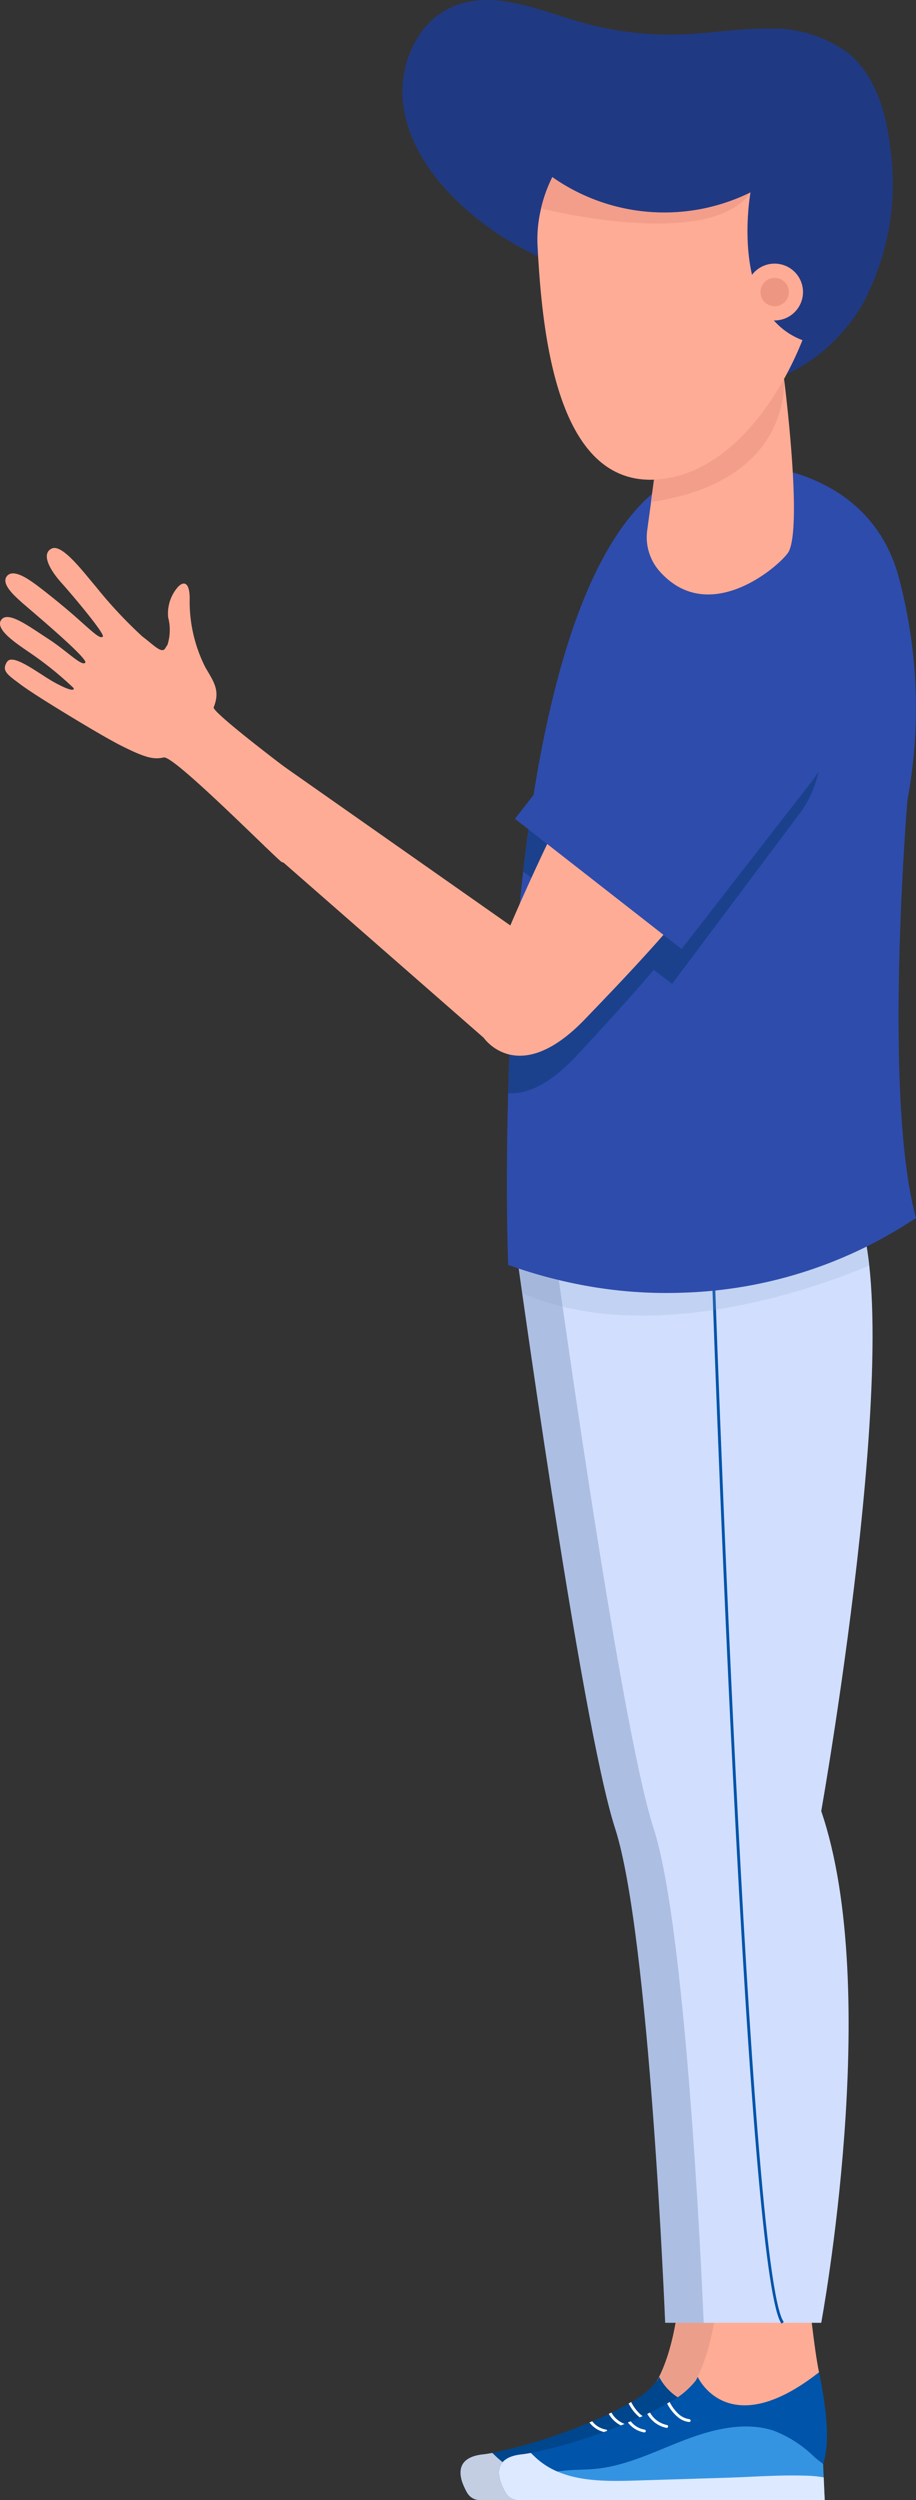 <svg xmlns="http://www.w3.org/2000/svg" width="81" height="221" viewBox="0 0 81 221">
  <rect x="0" y="0" width="81" height="221" fill="#333333" stroke="none"/>
  <g id="Векторный_смарт-объект" data-name="Векторный смарт-объект" transform="translate(-1083.092 -460.315)">
    <g id="Group_9" data-name="Group 9">
      <g id="Group_8" data-name="Group 8">
        <path id="Path_31" data-name="Path 31" d="M1150.322,653.183s.916,12.568,1.788,16.83c0,0-.479,6.278-8,6.278s-3.22-5.055-3.22-5.055,3.549-4.45,2.077-18.053Z" fill="#eb9f8a"/>
        <path id="Path_32" data-name="Path 32" d="M1123.814,678.9a2.135,2.135,0,0,0,.014.237,1.479,1.479,0,0,0,.03.19,1.772,1.772,0,0,0,.05.217,1.035,1.035,0,0,0,.046.155,2.6,2.6,0,0,0,.1.262,1.529,1.529,0,0,0,.085.2,4.776,4.776,0,0,0,.261.514,1.29,1.29,0,0,0,1.124.648h27.092l-.09-2.011-.05-1.182c.657-2.043.264-4.977-.362-8.11-7.9,6.207-10.627.644-10.731.411l-.005,0a.617.617,0,0,1-.039.085,1.962,1.962,0,0,1-.156.276,7.293,7.293,0,0,1-2.278,1.871c-.071.046-.146.087-.22.132-.467.267-.98.538-1.521.8-.08.036-.155.071-.236.11-.471.222-.962.443-1.465.655-.08.039-.16.069-.245.105a46.305,46.305,0,0,1-8.59,2.686c-.3.055-.572.1-.817.126C1124.27,677.448,1123.814,678.136,1123.814,678.9Z" fill="#00468d"/>
        <path id="Path_33" data-name="Path 33" d="M1127.059,681.315h25.553l-.09-2.011-.05-1.182c-.272-.2-.543-.413-.794-.63a10.472,10.472,0,0,0-3.618-2.319c-2.594-.824-5.418-.094-7.957.886s-5.031,2.237-7.742,2.5c-1,.1-2.006.055-3,.192a2.546,2.546,0,0,0-2.052,1.141,2.793,2.793,0,0,0-.216.967C1127.08,681.015,1127.064,681.164,1127.059,681.315Z" fill="#2e81c5"/>
        <path id="Path_34" data-name="Path 34" d="M1123.814,678.9a2.135,2.135,0,0,0,.014.237,1.479,1.479,0,0,0,.03.19,1.772,1.772,0,0,0,.05.217,1.035,1.035,0,0,0,.046.155,2.6,2.6,0,0,0,.1.262,1.529,1.529,0,0,0,.085.2,4.776,4.776,0,0,0,.261.514,1.29,1.29,0,0,0,1.124.648h27.092l-.09-2.011a11.25,11.25,0,0,0-1.75-.151c-2.278-.066-4.582.116-6.854.187q-4.072.126-8.148.251c-2.979.091-6.265.08-8.528-1.867-.211-.18-.417-.383-.618-.578-.3.055-.572.1-.817.126C1124.27,677.448,1123.814,678.136,1123.814,678.9Z" fill="#c3cee2"/>
        <g id="Group_5" data-name="Group 5">
          <path id="Path_35" data-name="Path 35" d="M1138.68,672.784a3.745,3.745,0,0,0,.987,1.237,1.909,1.909,0,0,0,.948.4h.016a.125.125,0,0,0,.126-.11.127.127,0,0,0-.112-.141,1.786,1.786,0,0,1-.957-.457,3.861,3.861,0,0,1-.788-1.063C1138.829,672.7,1138.754,672.74,1138.68,672.784Z" fill="#fff"/>
        </g>
        <g id="Group_6" data-name="Group 6">
          <path id="Path_36" data-name="Path 36" d="M1136.922,673.7a2.518,2.518,0,0,0,1.7,1.239h.02a.127.127,0,0,0,.014-.253,2.242,2.242,0,0,1-1.5-1.1C1137.078,673.624,1137,673.66,1136.922,673.7Z" fill="#fff"/>
        </g>
        <g id="Group_7" data-name="Group 7">
          <path id="Path_37" data-name="Path 37" d="M1135.213,674.459a2.273,2.273,0,0,0,1.44.881l.014.005a.127.127,0,0,0,.016-.253,1.951,1.951,0,0,1-1.225-.739C1135.378,674.393,1135.3,674.423,1135.213,674.459Z" fill="#fff"/>
        </g>
      </g>
      <path id="Path_38" data-name="Path 38" d="M1128.55,569.508s5.883,43.049,8.935,52.444,4.426,43.7,4.426,43.7H1152.3s5.448-29.281,0-45.233c0,0,8.329-46.981,2.421-54.41S1130.293,558.8,1128.55,569.508Z" fill="#acbee2"/>
    </g>
    <g id="Group_14" data-name="Group 14">
      <g id="Group_13" data-name="Group 13">
        <path id="Path_39" data-name="Path 39" d="M1153.728,653.183s.914,12.568,1.786,16.83c0,0-.479,6.278-8,6.278s-3.222-5.055-3.222-5.055,3.549-4.45,2.077-18.053Z" fill="#feac95"/>
        <path id="Path_40" data-name="Path 40" d="M1127.219,678.9a1.793,1.793,0,0,0,.016.237,1.189,1.189,0,0,0,.03.19,1.457,1.457,0,0,0,.05.217,1.025,1.025,0,0,0,.044.155,2.54,2.54,0,0,0,.1.262,1.544,1.544,0,0,0,.085.2,4.777,4.777,0,0,0,.261.514,1.29,1.29,0,0,0,1.124.648h27.092l-.091-2.011-.05-1.182c.657-2.043.266-4.977-.36-8.11-7.9,6.207-10.627.644-10.731.411l-.005,0a.617.617,0,0,1-.041.085,1.957,1.957,0,0,1-.154.276,7.282,7.282,0,0,1-2.279,1.871c-.069.046-.146.087-.22.132-.467.267-.978.538-1.52.8-.08.036-.156.071-.236.11-.472.222-.964.443-1.464.655-.08.039-.161.069-.247.105a46.284,46.284,0,0,1-8.589,2.686c-.3.055-.572.1-.818.126C1127.675,677.448,1127.219,678.136,1127.219,678.9Z" fill="#0054aa"/>
        <path id="Path_41" data-name="Path 41" d="M1130.466,681.315h25.551l-.091-2.011-.05-1.182c-.27-.2-.541-.413-.792-.63a10.5,10.5,0,0,0-3.618-2.319c-2.594-.824-5.418-.094-7.957.886s-5.033,2.237-7.742,2.5c-1,.1-2.006.055-3.005.192a2.548,2.548,0,0,0-2.052,1.141,2.789,2.789,0,0,0-.215.967C1130.485,681.015,1130.471,681.164,1130.466,681.315Z" fill="#3494e2"/>
        <path id="Path_42" data-name="Path 42" d="M1127.219,678.9a1.793,1.793,0,0,0,.016.237,1.189,1.189,0,0,0,.03.19,1.457,1.457,0,0,0,.05.217,1.025,1.025,0,0,0,.044.155,2.54,2.54,0,0,0,.1.262,1.544,1.544,0,0,0,.085.2,4.777,4.777,0,0,0,.261.514,1.29,1.29,0,0,0,1.124.648h27.092l-.091-2.011a11.213,11.213,0,0,0-1.75-.151c-2.278-.066-4.58.116-6.853.187q-4.072.126-8.148.251c-2.981.091-6.267.08-8.528-1.867-.211-.18-.417-.383-.618-.578-.3.055-.572.1-.818.126C1127.675,677.448,1127.219,678.136,1127.219,678.9Z" fill="#dce9ff"/>
        <g id="Group_10" data-name="Group 10">
          <path id="Path_43" data-name="Path 43" d="M1142.084,672.784a3.777,3.777,0,0,0,.989,1.237,1.9,1.9,0,0,0,.948.4h.014a.126.126,0,0,0,.016-.251,1.8,1.8,0,0,1-.959-.457,3.934,3.934,0,0,1-.788-1.063C1142.235,672.7,1142.159,672.74,1142.084,672.784Z" fill="#fff"/>
        </g>
        <g id="Group_11" data-name="Group 11">
          <path id="Path_44" data-name="Path 44" d="M1140.329,673.7a2.511,2.511,0,0,0,1.7,1.239h.02a.126.126,0,0,0,.121-.112.125.125,0,0,0-.1-.141,2.235,2.235,0,0,1-1.5-1.1C1140.485,673.624,1140.409,673.66,1140.329,673.7Z" fill="#fff"/>
        </g>
        <g id="Group_12" data-name="Group 12">
          <path id="Path_45" data-name="Path 45" d="M1138.617,674.459a2.274,2.274,0,0,0,1.44.881l.016.005a.127.127,0,0,0,.014-.253,1.952,1.952,0,0,1-1.223-.739C1138.784,674.393,1138.7,674.423,1138.617,674.459Z" fill="#fff"/>
        </g>
      </g>
      <path id="Path_46" data-name="Path 46" d="M1131.955,569.508s5.885,43.049,8.937,52.444,4.426,43.7,4.426,43.7h10.394s5.448-29.281,0-45.233c0,0,8.329-46.981,2.422-54.41S1133.7,558.8,1131.955,569.508Z" fill="#d1defe"/>
    </g>
    <g id="Group_15" data-name="Group 15">
      <path id="Path_47" data-name="Path 47" d="M1152.2,665.73l.2-.15c-3.149-4.276-6.148-93.837-6.178-94.741l-.25.009c.007.226.762,22.88,1.9,45.774C1149.4,647.38,1150.858,663.9,1152.2,665.73Z" fill="#0054aa"/>
    </g>
    <path id="Path_48" data-name="Path 48" d="M1159.958,572.178s-17.791,8.072-30.692,2.439l-.715-5.109,30.7-1.871S1159.858,571.142,1159.958,572.178Z" fill="#8ba2c6" opacity="0.2"/>
    <path id="Path_49" data-name="Path 49" d="M1164.09,567.979a39.2,39.2,0,0,1-20.737,6.614,39.8,39.8,0,0,1-8.816-.685,42.979,42.979,0,0,1-6.51-1.775s-.249-6.322,0-15.185c.124-4.56.378-9.792.875-15.187q.2-2.195.454-4.4c.167-1.483.353-2.958.564-4.436,2.368-16.611,7.444-32.1,18.159-31.591,0,0,11.337-.436,14.381,9.617a44.8,44.8,0,0,1,.875,20.1S1161.14,557.27,1164.09,567.979Z" fill="#2e4cac"/>
    <g id="Group_17" data-name="Group 17">
      <path id="Path_50" data-name="Path 50" d="M1137.593,485.018a25.787,25.787,0,0,1-13.875-6.73c-2.492-2.357-4.566-5.367-4.979-8.777s1.186-7.2,4.323-8.583c3.579-1.577,7.621.265,11.381,1.342a28.693,28.693,0,0,0,9.052,1.082c2.526-.1,5.036-.539,7.566-.509a11.15,11.15,0,0,1,7.1,2.216c2.359,1.983,3.288,5.2,3.645,8.263a22.549,22.549,0,0,1-2.389,13.8c-2.365,4.117-6.7,7.239-11.433,7.408-3.153.112-6.2-1.031-9.135-2.193a19.085,19.085,0,0,1-5.505-2.937,6.71,6.71,0,0,1-2.576-5.466" fill="#203983"/>
      <path id="Path_51" data-name="Path 51" d="M1152.424,493.805s1.642,12.784.424,15.251c-.479.974-6.982,6.915-11.5,1.679a4.544,4.544,0,0,1-1.019-3.574c.27-2,.742-5.452,1.252-8.905Z" fill="#feac95"/>
      <path id="Path_52" data-name="Path 52" d="M1152.413,493.805s.893,9.046-11.756,10.886l.591-4.47S1148.211,499.5,1152.413,493.805Z" fill="#f29e8b"/>
      <path id="Path_53" data-name="Path 53" d="M1143.467,467.172a7.361,7.361,0,0,0-5.807,1.7c-2.9,2.469-7.335,7.252-7.034,13.17.446,8.74,1.99,22.221,11.548,20.539s15.372-17.721,13.531-24.154C1154.124,472.9,1149.984,468.092,1143.467,467.172Z" fill="#feac95"/>
      <path id="Path_54" data-name="Path 54" d="M1149.457,477.323s-10.843,2.919-17.527-1.339a11.933,11.933,0,0,0-.991,2.757S1145.882,482.536,1149.457,477.323Z" fill="#f29e8b"/>
      <path id="Path_55" data-name="Path 55" d="M1131.3,475.5a17.226,17.226,0,0,0,18.157,1.821s-2.368,12.973,7.007,13.567c0,0,6.581-16.687-5.2-22.47S1131.971,468.962,1131.3,475.5Z" fill="#203983"/>
      <g id="Group_16" data-name="Group 16">
        <path id="Path_56" data-name="Path 56" d="M1154,486.83a2.511,2.511,0,1,1-1.722-3.113A2.511,2.511,0,0,1,1154,486.83Z" fill="#feac95"/>
        <path id="Path_57" data-name="Path 57" d="M1152.8,486.483a1.255,1.255,0,1,1-.861-1.556A1.254,1.254,0,0,1,1152.8,486.483Z" fill="#ed9783"/>
      </g>
    </g>
    <path id="Path_58" data-name="Path 58" d="M1153.778,532.264l-11.25,15.018-1.628-1.228c-2.691,3.158-5.237,5.874-6.8,7.561-2.553,2.761-4.591,3.439-6.07,3.334.124-4.56.378-9.792.875-15.187.454-1.047.989-2.255,1.578-3.556l-1.124-.847c.167-1.483.353-2.958.564-4.436l8.921-11.9a9.347,9.347,0,1,1,14.935,11.244Z" fill="#1b418c"/>
    <g id="Group_20" data-name="Group 20">
      <g id="Group_19" data-name="Group 19">
        <path id="Path_59" data-name="Path 59" d="M1150.387,518.955s-6.838-3.724-11.555,2.748-10.612,20.423-10.612,20.423L1107,527.23l-.529,7.86,19.395,16.967s3.066,4.493,8.962-1.655S1160.291,524.392,1150.387,518.955Z" fill="#feac95"/>
        <g id="Group_18" data-name="Group 18">
          <path id="Path_60" data-name="Path 60" d="M1083.718,518.818c.529-.8,2.856,1.1,4.229,1.844s1.727.716,1.658.481a30.455,30.455,0,0,0-3.833-3.1c-1.213-.831-3.167-2.1-2.569-2.932s2.471.591,4.142,1.67,2.984,2.481,3.288,2.113-5.326-5.046-5.722-5.42-1.759-1.506-1.221-2.211,1.83.192,2.494.671,2.455,1.892,3.877,3.163,1.873,1.689,2.12,1.5-2.6-3.581-3.677-4.783-1.766-2.577-.836-3.008,2.769,2.045,3.915,3.387a39.61,39.61,0,0,0,4.1,4.389c.987.732,1.731,1.593,2.034,1.02h0c.076-.126.142-.223.185-.283a4.372,4.372,0,0,0,.06-2.423,3.571,3.571,0,0,1,.8-2.618c.5-.6,1.166-.669,1.1,1.225a12.887,12.887,0,0,0,1.386,5.8c.747,1.287,1.337,2.042.74,3.539-.2.493,9.061,7.421,10.454,8.38s-3.441,6.132-4.5,5.251-9.5-9.4-10.371-9.2-1.589.052-3.742-1.029c-1.078-.541-3.064-1.718-4.71-2.72,0,0-3.109-1.874-4.225-2.714S1083.189,519.619,1083.718,518.818Z" fill="#feac95"/>
        </g>
      </g>
      <path id="Path_61" data-name="Path 61" d="M1128.63,532.7l14.734,11.508,11.509-14.817a9.38,9.38,0,0,0-1.63-13.14h0a9.321,9.321,0,0,0-13.1,1.634Z" fill="#2e4cac"/>
    </g>
  </g>
</svg>
